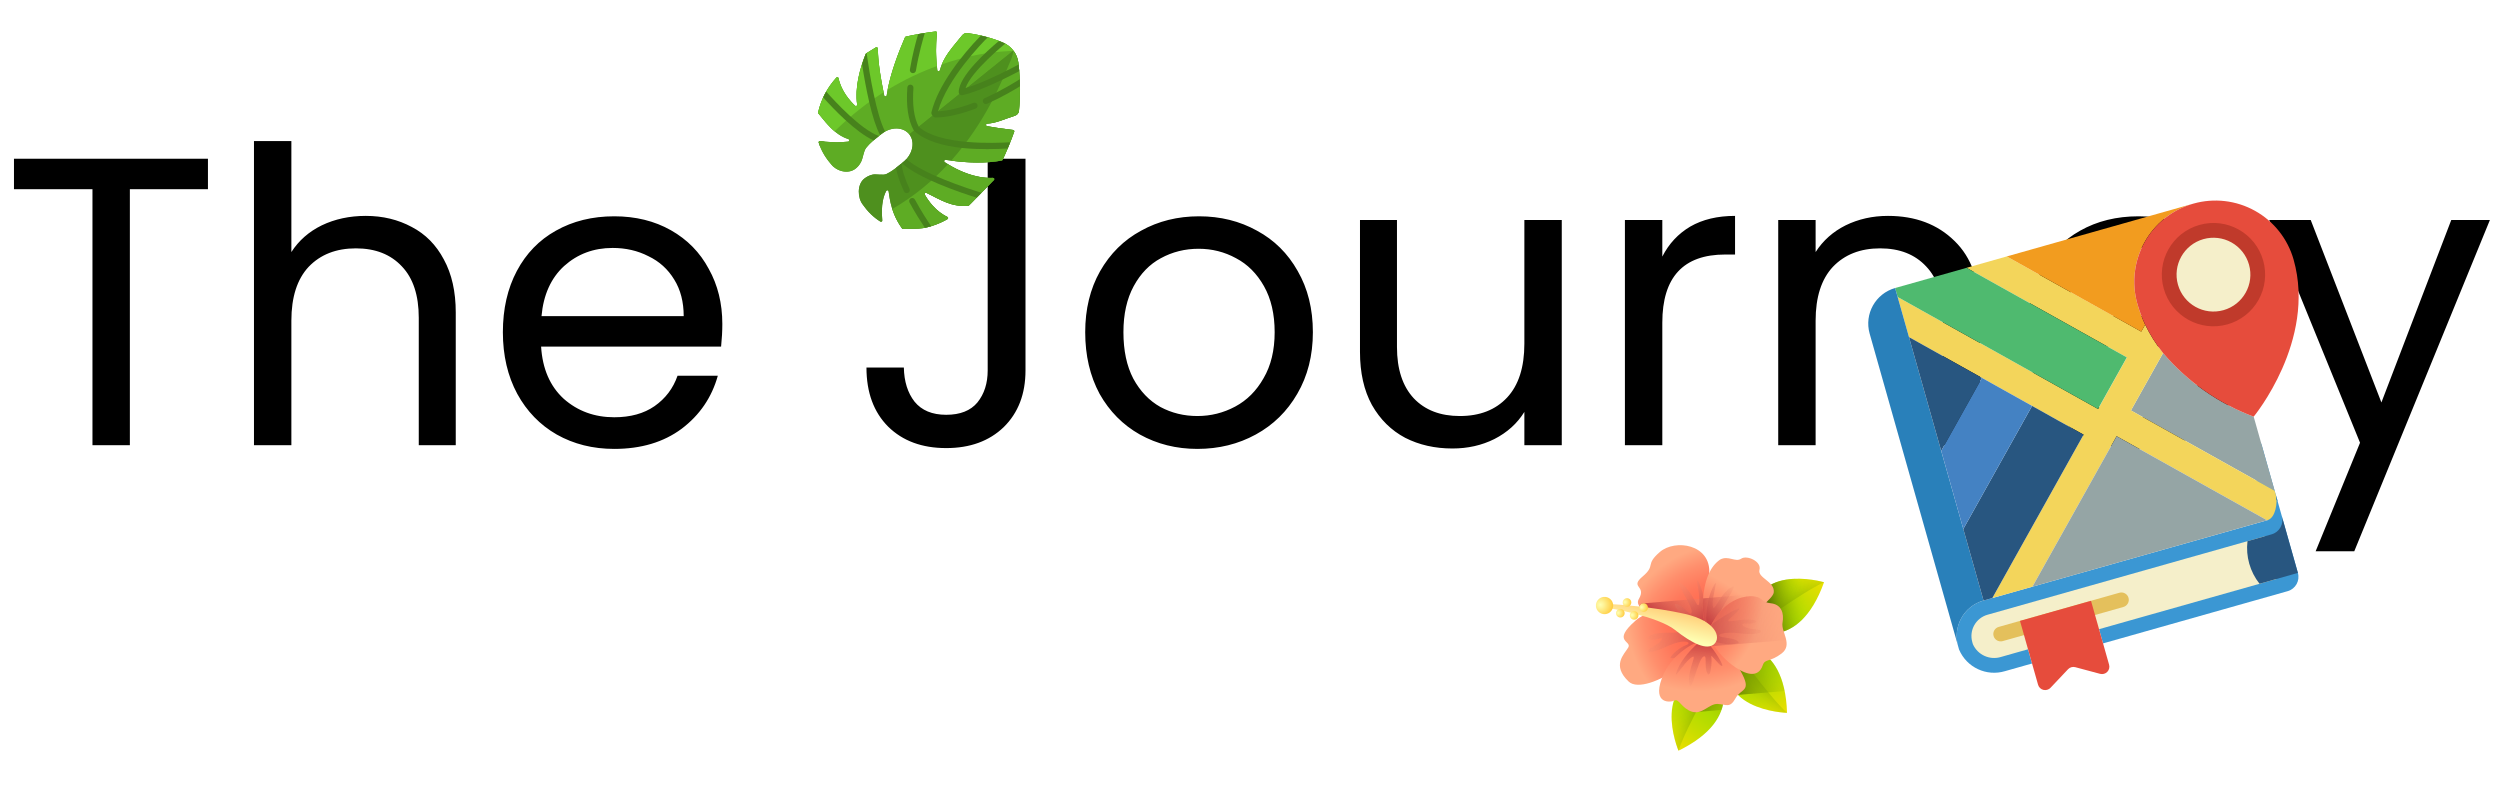 <svg width="146" height="47" viewBox="0 0 146 47" fill="none" xmlns="http://www.w3.org/2000/svg">
<path d="M12.144 9.272V11.048H7.584V26H5.4V11.048H0.816V9.272H12.144ZM21.36 12.608C22.352 12.608 23.248 12.824 24.048 13.256C24.848 13.672 25.472 14.304 25.92 15.152C26.384 16 26.616 17.032 26.616 18.248V26H24.456V18.56C24.456 17.248 24.128 16.248 23.472 15.56C22.816 14.856 21.92 14.504 20.784 14.504C19.632 14.504 18.712 14.864 18.024 15.584C17.352 16.304 17.016 17.352 17.016 18.728V26H14.832V8.24H17.016V14.72C17.448 14.048 18.04 13.528 18.792 13.16C19.56 12.792 20.416 12.608 21.36 12.608ZM42.184 18.92C42.184 19.336 42.16 19.776 42.112 20.24H31.6C31.68 21.536 32.12 22.552 32.92 23.288C33.736 24.008 34.72 24.368 35.872 24.368C36.816 24.368 37.6 24.152 38.224 23.72C38.864 23.272 39.312 22.68 39.568 21.944H41.92C41.568 23.208 40.864 24.24 39.808 25.04C38.752 25.824 37.44 26.216 35.872 26.216C34.624 26.216 33.504 25.936 32.512 25.376C31.536 24.816 30.768 24.024 30.208 23C29.648 21.96 29.368 20.76 29.368 19.4C29.368 18.04 29.64 16.848 30.184 15.824C30.728 14.8 31.488 14.016 32.464 13.472C33.456 12.912 34.592 12.632 35.872 12.632C37.12 12.632 38.224 12.904 39.184 13.448C40.144 13.992 40.88 14.744 41.392 15.704C41.92 16.648 42.184 17.72 42.184 18.92ZM39.928 18.464C39.928 17.632 39.744 16.92 39.376 16.328C39.008 15.72 38.504 15.264 37.864 14.96C37.24 14.64 36.544 14.48 35.776 14.48C34.672 14.48 33.728 14.832 32.944 15.536C32.176 16.24 31.736 17.216 31.624 18.464H39.928ZM59.889 9.272V21.632C59.889 23.008 59.465 24.112 58.617 24.944C57.769 25.76 56.649 26.168 55.257 26.168C53.849 26.168 52.721 25.752 51.873 24.92C51.025 24.072 50.601 22.92 50.601 21.464H52.785C52.801 22.28 53.009 22.944 53.409 23.456C53.825 23.968 54.441 24.224 55.257 24.224C56.073 24.224 56.681 23.984 57.081 23.504C57.481 23.008 57.681 22.384 57.681 21.632V9.272H59.889ZM69.928 26.216C68.696 26.216 67.576 25.936 66.568 25.376C65.576 24.816 64.792 24.024 64.216 23C63.656 21.96 63.376 20.76 63.376 19.4C63.376 18.056 63.664 16.872 64.24 15.848C64.832 14.808 65.632 14.016 66.64 13.472C67.648 12.912 68.776 12.632 70.024 12.632C71.272 12.632 72.4 12.912 73.408 13.472C74.416 14.016 75.208 14.8 75.784 15.824C76.376 16.848 76.672 18.04 76.672 19.4C76.672 20.76 76.368 21.96 75.76 23C75.168 24.024 74.36 24.816 73.336 25.376C72.312 25.936 71.176 26.216 69.928 26.216ZM69.928 24.296C70.712 24.296 71.448 24.112 72.136 23.744C72.824 23.376 73.376 22.824 73.792 22.088C74.224 21.352 74.44 20.456 74.44 19.4C74.44 18.344 74.232 17.448 73.816 16.712C73.4 15.976 72.856 15.432 72.184 15.08C71.512 14.712 70.784 14.528 70 14.528C69.2 14.528 68.464 14.712 67.792 15.08C67.136 15.432 66.608 15.976 66.208 16.712C65.808 17.448 65.608 18.344 65.608 19.4C65.608 20.472 65.8 21.376 66.184 22.112C66.584 22.848 67.112 23.4 67.768 23.768C68.424 24.12 69.144 24.296 69.928 24.296ZM91.207 12.848V26H89.023V24.056C88.607 24.728 88.023 25.256 87.271 25.64C86.535 26.008 85.719 26.192 84.823 26.192C83.799 26.192 82.879 25.984 82.063 25.568C81.247 25.136 80.599 24.496 80.119 23.648C79.655 22.8 79.423 21.768 79.423 20.552V12.848H81.583V20.264C81.583 21.56 81.911 22.56 82.567 23.264C83.223 23.952 84.119 24.296 85.255 24.296C86.423 24.296 87.343 23.936 88.015 23.216C88.687 22.496 89.023 21.448 89.023 20.072V12.848H91.207ZM97.079 14.984C97.463 14.232 98.007 13.648 98.711 13.232C99.431 12.816 100.303 12.608 101.327 12.608V14.864H100.751C98.303 14.864 97.079 16.192 97.079 18.848V26H94.895V12.848H97.079V14.984ZM110.256 12.608C111.856 12.608 113.152 13.096 114.144 14.072C115.136 15.032 115.632 16.424 115.632 18.248V26H113.472V18.56C113.472 17.248 113.144 16.248 112.488 15.56C111.832 14.856 110.936 14.504 109.8 14.504C108.648 14.504 107.728 14.864 107.04 15.584C106.368 16.304 106.032 17.352 106.032 18.728V26H103.848V12.848H106.032V14.72C106.464 14.048 107.048 13.528 107.784 13.16C108.536 12.792 109.36 12.608 110.256 12.608ZM131.2 18.92C131.2 19.336 131.176 19.776 131.128 20.24H120.616C120.696 21.536 121.136 22.552 121.936 23.288C122.752 24.008 123.736 24.368 124.888 24.368C125.832 24.368 126.616 24.152 127.24 23.72C127.88 23.272 128.328 22.68 128.584 21.944H130.936C130.584 23.208 129.88 24.24 128.824 25.04C127.768 25.824 126.456 26.216 124.888 26.216C123.64 26.216 122.52 25.936 121.528 25.376C120.552 24.816 119.784 24.024 119.224 23C118.664 21.96 118.384 20.76 118.384 19.4C118.384 18.04 118.656 16.848 119.2 15.824C119.744 14.8 120.504 14.016 121.48 13.472C122.472 12.912 123.608 12.632 124.888 12.632C126.136 12.632 127.24 12.904 128.2 13.448C129.16 13.992 129.896 14.744 130.408 15.704C130.936 16.648 131.2 17.72 131.2 18.92ZM128.944 18.464C128.944 17.632 128.76 16.92 128.392 16.328C128.024 15.72 127.52 15.264 126.88 14.96C126.256 14.64 125.56 14.48 124.792 14.48C123.688 14.48 122.744 14.832 121.96 15.536C121.192 16.24 120.752 17.216 120.64 18.464H128.944ZM145.41 12.848L137.49 32.192H135.234L137.826 25.856L132.522 12.848H134.946L139.074 23.504L143.154 12.848H145.41Z" fill="black"/>
<g clip-path="url(#clip0_1_210)" filter="url(#filter0_d_1_210)">
<path d="M132.084 21.993C132.019 21.764 131.781 21.631 131.552 21.695C131.323 21.76 131.19 21.999 131.255 22.228L132.429 26.375L115.839 31.07C114.693 31.394 114.028 32.586 114.352 33.731C114.367 33.8 114.386 33.867 114.409 33.934C114.852 34.98 116.013 35.523 117.1 35.193L118.671 34.748L118.085 32.674L122.232 31.501L122.819 33.574L133.602 30.523C134.06 30.393 134.327 29.916 134.197 29.458L133.023 25.311" fill="#3B97D3"/>
<path d="M131.615 20.334L132.839 24.66L124.447 19.97L126.325 16.617C127.743 18.285 129.564 19.565 131.615 20.334Z" fill="#95A5A5"/>
<path d="M117.607 34.153L116.865 34.364C116.206 34.571 115.497 34.251 115.217 33.62C115.201 33.567 115.191 33.529 115.181 33.496C114.987 32.809 115.386 32.094 116.073 31.9L132.249 27.322C132.229 28.203 132.475 29.07 132.953 29.811L117.607 34.153Z" fill="#F5EFCA"/>
<path d="M132.839 24.66L132.906 24.896C133.035 25.352 132.885 26.246 132.429 26.375L132.395 26.384L123.61 21.475L118.692 30.263L116.353 30.925L121.681 21.385L120.176 20.547L118.674 19.705L111.485 15.687L110.822 13.344L122.529 19.886L124.212 16.874L114.846 11.641L117.194 10.976L125.048 15.365L125.277 14.956C125.561 15.548 125.913 16.105 126.325 16.617L124.447 19.97L132.839 24.66Z" fill="#F3D55B"/>
<path d="M124.822 13.745C124.94 14.162 125.093 14.568 125.278 14.96L125.049 15.37L117.194 10.976L128.093 7.892C125.574 8.605 124.109 11.225 124.822 13.745Z" fill="#F29C1F"/>
<path d="M124.206 16.871L122.523 19.883L110.822 13.344L110.674 12.821L114.846 11.641L124.206 16.871Z" fill="#4FBA6F"/>
<path d="M110.674 12.821L115.839 31.07C114.693 31.394 114.028 32.586 114.352 33.731L109.187 15.482C108.863 14.337 109.529 13.146 110.674 12.821Z" fill="#2980BA"/>
<path d="M132.906 24.896L134.197 29.458L131.957 30.092C131.4 29.39 131.147 28.494 131.253 27.604L132.663 27.205C133.121 27.075 133.388 26.598 133.258 26.14L132.906 24.896Z" fill="#285680"/>
<path d="M132.906 24.896L133.023 25.311C133.007 25.257 132.981 25.206 132.945 25.163C132.942 25.073 132.929 24.983 132.906 24.896Z" fill="#285680"/>
<path d="M132.395 26.384L118.692 30.263L123.61 21.475L132.395 26.384Z" fill="#95A5A5"/>
<path d="M121.681 21.385L116.353 30.925L115.839 31.07L114.657 26.894L118.674 19.705L120.176 20.547L121.681 21.385Z" fill="#285680"/>
<path d="M115.747 18.069L113.366 22.332L111.485 15.687L115.747 18.069Z" fill="#285680"/>
<path d="M118.674 19.705L114.657 26.894L113.366 22.331L115.747 18.069L118.674 19.705Z" fill="#4482C3"/>
<path d="M128.093 7.892C125.574 8.605 124.109 11.225 124.822 13.745C124.94 14.162 125.093 14.568 125.278 14.96C125.562 15.552 125.914 16.109 126.326 16.621C127.745 18.288 129.565 19.566 131.615 20.334C131.615 20.334 135.286 15.895 133.947 11.163C133.604 9.953 132.795 8.928 131.698 8.315C130.6 7.701 129.303 7.549 128.093 7.892ZM129.971 14.527C128.597 14.916 127.168 14.118 126.779 12.743C126.39 11.369 127.189 9.94 128.563 9.551C129.937 9.162 131.367 9.96 131.756 11.335C131.942 11.995 131.859 12.702 131.525 13.301C131.19 13.899 130.631 14.341 129.971 14.527Z" fill="#E64C3C"/>
<path d="M129.971 14.528C131.346 14.139 132.145 12.709 131.756 11.335C131.367 9.96 129.937 9.162 128.563 9.551C127.189 9.94 126.39 11.369 126.779 12.743C127.168 14.118 128.597 14.916 129.971 14.528Z" fill="#F5EFCA"/>
<path d="M130.089 14.942C128.485 15.396 126.818 14.464 126.364 12.861C125.91 11.257 126.842 9.59 128.446 9.136C130.049 8.682 131.717 9.614 132.17 11.217C132.388 11.987 132.291 12.812 131.901 13.511C131.511 14.21 130.859 14.724 130.089 14.942ZM128.68 9.965C127.535 10.29 126.869 11.481 127.193 12.626C127.518 13.771 128.709 14.437 129.854 14.113C130.999 13.789 131.665 12.598 131.341 11.452C131.185 10.902 130.817 10.437 130.319 10.158C129.82 9.879 129.23 9.81 128.68 9.965Z" fill="#C03A2B"/>
<path d="M124.008 31.446L116.958 33.441C116.729 33.506 116.49 33.373 116.426 33.144C116.361 32.915 116.494 32.677 116.723 32.612L123.774 30.616C124.003 30.552 124.241 30.685 124.306 30.914C124.371 31.143 124.237 31.381 124.008 31.446Z" fill="#E4C05C"/>
<path d="M122.115 31.086L123.171 34.819C123.213 34.968 123.172 35.128 123.064 35.238C122.955 35.349 122.795 35.392 122.646 35.352L121.191 34.962C121.042 34.925 120.884 34.969 120.777 35.08L119.743 36.174C119.635 36.282 119.479 36.325 119.331 36.288C119.184 36.251 119.067 36.138 119.024 35.992L117.967 32.26L122.115 31.086Z" fill="#E64C3C"/>
<path d="M132.906 24.896L133.023 25.311C133.007 25.257 132.981 25.206 132.945 25.163C132.942 25.073 132.929 24.983 132.906 24.896Z" fill="#3B97D3"/>
</g>
<g clip-path="url(#clip1_1_210)">
<path d="M100.3 39.31C100.3 39.31 102.035 41.874 98.024 43.841C98.024 43.841 96.202 39.536 100.3 39.31Z" fill="url(#paint0_linear_1_210)"/>
<path d="M98.024 43.841C98.467 42.454 100.3 39.31 100.3 39.31C96.202 39.536 98.024 43.841 98.024 43.841Z" fill="url(#paint1_linear_1_210)"/>
<path d="M101.172 37.69C101.172 37.69 104.222 37.165 104.363 41.629C104.363 41.629 99.691 41.518 101.172 37.69Z" fill="url(#paint2_linear_1_210)"/>
<path d="M104.363 41.63C103.282 40.655 101.172 37.69 101.172 37.69C99.69 41.518 104.363 41.63 104.363 41.63Z" fill="url(#paint3_linear_1_210)"/>
<path d="M102.276 36.771C102.276 36.771 105.017 38.208 106.524 34.004C106.524 34.003 102.043 32.673 102.276 36.771Z" fill="url(#paint4_linear_1_210)"/>
<path d="M106.524 34.004C105.195 34.598 102.276 36.771 102.276 36.771C102.043 32.673 106.524 34.004 106.524 34.004Z" fill="url(#paint5_linear_1_210)"/>
<path d="M100.3 39.31C99.249 39.368 98.588 39.695 98.185 40.148L98.912 41.594L100.537 41.459C100.573 41.354 100.601 41.251 100.622 41.151C100.838 40.106 100.3 39.31 100.3 39.31Z" fill="url(#paint6_linear_1_210)"/>
<path d="M101.172 37.69C100.628 39.096 100.914 40.001 101.494 40.583L104.224 40.356C103.601 37.272 101.172 37.69 101.172 37.69Z" fill="url(#paint7_linear_1_210)"/>
<path d="M102.276 36.771C102.276 36.771 105.017 38.208 106.524 34.004C106.524 34.003 102.043 32.673 102.276 36.771Z" fill="url(#paint8_linear_1_210)"/>
<path d="M98.282 36.46C98.282 36.46 95.222 35.798 95.704 34.989C96.185 34.18 95.142 34.331 95.933 33.663C96.723 32.995 96.047 33 96.939 32.233C97.83 31.466 99.923 31.778 99.822 33.495C99.752 34.678 100.338 37.11 98.282 36.46Z" fill="url(#paint9_radial_1_210)"/>
<path d="M96.014 35.231C95.982 35.228 95.951 35.23 95.92 35.239L95.91 35.24L95.912 35.241C95.869 35.255 95.828 35.281 95.796 35.318C95.773 35.345 95.758 35.375 95.748 35.407C95.749 35.408 95.75 35.409 95.751 35.41C95.779 35.446 95.812 35.48 95.85 35.514C95.852 35.516 95.853 35.517 95.854 35.518C95.874 35.535 95.894 35.552 95.915 35.569C95.917 35.57 95.918 35.571 95.919 35.572C95.963 35.606 96.011 35.64 96.063 35.673C96.065 35.674 96.066 35.675 96.068 35.676C96.148 35.726 96.236 35.775 96.331 35.821C97.11 36.206 98.282 36.46 98.282 36.46C99.663 36.897 99.852 35.944 99.848 34.912L96.014 35.231ZM96.238 35.482C96.238 35.474 96.238 35.465 96.237 35.457L96.285 35.489C96.269 35.486 96.254 35.484 96.238 35.482Z" fill="url(#paint10_linear_1_210)"/>
<path d="M99.46 36.305C99.541 36.204 99.583 36.077 99.584 35.947C99.587 35.644 99.565 34.79 99.266 34.137C98.897 33.328 99.311 34.667 99.234 35.203C99.158 35.738 98.922 34.634 98.249 34.127C97.577 33.62 98.828 35.339 98.794 35.728C98.76 36.116 98.345 35.382 97.93 35.276C97.514 35.171 98.272 35.989 98.469 36.103C98.667 36.217 97.791 36.08 97.65 36.182C97.508 36.285 98.728 36.529 99.113 36.49C99.279 36.473 99.388 36.392 99.46 36.305Z" fill="url(#paint11_linear_1_210)"/>
<path d="M98.888 36.544C98.888 36.544 96.904 35.016 95.505 36.252C94.106 37.488 95.328 37.413 95.089 37.816C94.849 38.218 94.11 38.853 95.118 39.806C96.125 40.76 100.573 37.769 98.888 36.544Z" fill="url(#paint12_radial_1_210)"/>
<path d="M99.168 37.666C99.306 37.335 99.135 36.955 98.799 36.827C98.368 36.662 97.721 36.431 97.365 36.378C96.802 36.295 97.669 36.687 97.916 36.861C98.162 37.036 97.099 36.855 96.521 37.052C95.944 37.248 96.397 37.461 96.831 37.313C97.264 37.166 97.04 37.491 96.499 37.786C95.957 38.082 96.296 38.249 97.35 37.753C98.403 37.257 98.853 37.535 98.484 37.668C98.114 37.801 97.671 38.162 97.552 38.404C97.486 38.538 98.319 38.327 98.9 37.978C99.016 37.909 99.108 37.806 99.161 37.682C99.164 37.677 99.166 37.672 99.168 37.666Z" fill="url(#paint13_linear_1_210)"/>
<path d="M99.484 37.504C99.247 37.484 99.012 37.539 98.806 37.651C98.372 37.889 97.447 38.507 97.042 39.639C96.503 41.143 97.564 41.027 97.804 40.908C98.045 40.788 98.206 41.368 98.807 41.563C99.408 41.759 99.814 41.089 100.306 41.11C100.798 41.131 101.021 41.386 101.354 40.781C101.687 40.175 102.333 40.422 101.662 39.208C101.102 38.196 100.248 37.567 99.484 37.504Z" fill="url(#paint14_radial_1_210)"/>
<path d="M99.463 35.826C99.463 35.826 99.237 33.515 100.455 32.679C100.938 32.416 101.346 32.857 101.683 32.628C102.019 32.399 102.885 32.786 102.754 33.274C102.623 33.761 103.678 33.952 103.586 34.609C103.493 35.265 99.472 38.059 99.463 35.826Z" fill="url(#paint15_radial_1_210)"/>
<path d="M103.586 34.601L99.462 34.944C99.426 35.449 99.463 35.826 99.463 35.826C99.47 37.63 102.094 36.154 103.152 35.174C103.184 35.145 103.213 35.117 103.242 35.089C103.242 35.088 103.243 35.088 103.243 35.087C103.271 35.06 103.298 35.033 103.323 35.006C103.323 35.005 103.324 35.005 103.325 35.004C103.349 34.978 103.372 34.952 103.394 34.928C103.395 34.927 103.396 34.925 103.397 34.925C103.418 34.9 103.437 34.876 103.455 34.853C103.456 34.852 103.457 34.851 103.458 34.85C103.467 34.839 103.475 34.828 103.483 34.817C103.483 34.816 103.484 34.815 103.485 34.813C103.492 34.803 103.499 34.794 103.505 34.784C103.506 34.783 103.507 34.782 103.508 34.78C103.515 34.77 103.521 34.76 103.527 34.751C103.528 34.749 103.529 34.747 103.53 34.746C103.535 34.737 103.54 34.728 103.545 34.72C103.545 34.719 103.546 34.718 103.546 34.717C103.551 34.708 103.556 34.699 103.56 34.69C103.56 34.688 103.561 34.687 103.562 34.685C103.566 34.677 103.569 34.669 103.572 34.661C103.572 34.661 103.572 34.66 103.572 34.659C103.575 34.651 103.578 34.644 103.58 34.636C103.58 34.634 103.581 34.632 103.581 34.631C103.583 34.623 103.585 34.616 103.586 34.609C103.586 34.609 103.586 34.609 103.586 34.609C103.586 34.606 103.586 34.604 103.586 34.601Z" fill="url(#paint16_linear_1_210)"/>
<path d="M99.748 36.449C99.671 36.345 99.635 36.215 99.64 36.086C99.651 35.782 99.711 34.931 100.038 34.291C100.444 33.5 99.97 34.819 100.023 35.358C100.075 35.896 100.36 34.803 101.055 34.327C101.749 33.85 100.423 35.512 100.439 35.902C100.455 36.291 100.903 35.576 101.322 35.489C101.742 35.403 100.949 36.187 100.746 36.291C100.544 36.396 101.425 36.299 101.562 36.407C101.699 36.516 100.47 36.705 100.086 36.649C99.921 36.625 99.816 36.539 99.748 36.449Z" fill="url(#paint17_linear_1_210)"/>
<path d="M99.87 36.634C99.87 36.634 100.619 34.812 102.334 34.819C102.993 34.877 102.813 35.164 103.43 35.236C104.047 35.307 104.196 35.829 104.098 36.364C103.999 36.898 104.723 37.643 104.049 38.161C103.374 38.68 103.073 38.459 102.948 38.843C102.823 39.226 102.478 39.636 101.547 39.097C100.616 38.558 99.565 37.305 99.87 36.634Z" fill="url(#paint18_radial_1_210)"/>
<path d="M99.409 37.492C99.279 37.501 99.158 37.558 99.063 37.646C98.839 37.852 98.231 38.451 97.959 39.116C97.621 39.939 98.316 38.721 98.759 38.41C99.202 38.1 98.557 39.027 98.647 39.865C98.737 40.702 99.136 38.613 99.443 38.372C99.749 38.131 99.497 38.936 99.704 39.311C99.912 39.686 99.991 38.574 99.939 38.352C99.886 38.13 100.386 38.863 100.557 38.896C100.728 38.929 100.073 37.873 99.78 37.618C99.655 37.509 99.521 37.484 99.409 37.492Z" fill="url(#paint19_linear_1_210)"/>
<path d="M99.937 37.269C99.725 36.979 99.802 36.569 100.098 36.366C100.478 36.104 101.053 35.727 101.386 35.592C101.914 35.379 101.163 35.964 100.965 36.191C100.766 36.419 101.647 36.131 102.254 36.186C102.862 36.241 102.469 36.454 102.013 36.413C101.558 36.372 101.69 36.693 102.56 36.757C103.175 36.802 102.8 37.14 101.682 36.993C100.527 36.842 100.161 37.126 100.547 37.201C100.98 37.285 101.357 37.285 101.53 37.492C101.626 37.607 100.918 37.71 100.271 37.509C100.143 37.469 100.028 37.39 99.947 37.282C99.944 37.278 99.941 37.273 99.937 37.269Z" fill="url(#paint20_linear_1_210)"/>
<path d="M103.38 35.229C103.375 35.228 103.37 35.227 103.365 35.227C103.354 35.225 103.343 35.223 103.333 35.221C103.327 35.221 103.322 35.219 103.317 35.218C103.306 35.217 103.296 35.215 103.286 35.212C103.282 35.211 103.278 35.211 103.274 35.21C103.262 35.207 103.249 35.204 103.238 35.201C103.232 35.199 103.226 35.198 103.221 35.196C103.215 35.194 103.208 35.193 103.202 35.191C103.196 35.189 103.19 35.187 103.185 35.185C103.179 35.184 103.174 35.182 103.169 35.18C103.164 35.178 103.158 35.176 103.152 35.174L103.152 35.174C102.851 35.063 102.867 34.866 102.334 34.819C100.619 34.812 99.87 36.634 99.87 36.634C99.738 36.923 99.596 37.344 99.851 37.746L104.316 37.381C104.311 37.359 104.306 37.337 104.301 37.315C104.301 37.315 104.301 37.314 104.301 37.314C104.273 37.197 104.233 37.08 104.195 36.965C104.192 36.954 104.188 36.943 104.185 36.932C104.182 36.925 104.18 36.918 104.178 36.911C104.172 36.893 104.166 36.874 104.161 36.855C104.16 36.852 104.159 36.849 104.158 36.847C104.152 36.828 104.147 36.81 104.142 36.792C104.141 36.789 104.14 36.786 104.139 36.783C104.134 36.764 104.129 36.746 104.125 36.728C104.124 36.726 104.124 36.723 104.123 36.72C104.118 36.702 104.114 36.683 104.11 36.665C104.11 36.663 104.11 36.661 104.109 36.659C104.105 36.639 104.102 36.62 104.099 36.6C104.099 36.599 104.099 36.598 104.098 36.598C104.096 36.578 104.093 36.559 104.092 36.541C104.091 36.539 104.091 36.537 104.091 36.535C104.09 36.517 104.089 36.5 104.089 36.482C104.089 36.48 104.088 36.478 104.088 36.476C104.088 36.458 104.089 36.441 104.09 36.423C104.09 36.422 104.09 36.42 104.091 36.419C104.092 36.4 104.094 36.382 104.098 36.364C104.147 36.096 104.134 35.832 104.032 35.626C104.013 35.587 103.991 35.551 103.965 35.516C103.957 35.505 103.948 35.494 103.939 35.483C103.92 35.461 103.9 35.441 103.878 35.421C103.77 35.324 103.623 35.258 103.43 35.236C103.413 35.234 103.396 35.231 103.38 35.229Z" fill="url(#paint21_linear_1_210)"/>
<path d="M93.947 35.511C93.947 35.511 96.796 35.982 97.818 36.788C98.84 37.595 99.691 37.995 100.109 37.612C100.527 37.229 100.215 36.261 98.394 35.851C96.573 35.441 94.534 35.302 93.949 35.272C93.364 35.242 93.541 35.519 93.947 35.511Z" fill="url(#paint22_linear_1_210)"/>
<path d="M94.09 35.689C94.27 35.476 94.244 35.157 94.031 34.977C93.818 34.797 93.499 34.823 93.319 35.036C93.139 35.249 93.166 35.568 93.379 35.748C93.591 35.928 93.91 35.902 94.09 35.689Z" fill="url(#paint23_radial_1_210)"/>
<path d="M94.818 35.973C94.908 35.867 94.895 35.709 94.789 35.62C94.683 35.53 94.525 35.543 94.435 35.649C94.346 35.755 94.359 35.913 94.465 36.002C94.57 36.092 94.729 36.079 94.818 35.973Z" fill="url(#paint24_radial_1_210)"/>
<path d="M95.209 35.348C95.298 35.242 95.285 35.084 95.18 34.994C95.074 34.905 94.915 34.918 94.826 35.024C94.737 35.13 94.75 35.288 94.856 35.377C94.961 35.467 95.119 35.453 95.209 35.348Z" fill="url(#paint25_radial_1_210)"/>
<path d="M95.624 36.101C95.714 35.995 95.701 35.837 95.595 35.748C95.489 35.658 95.331 35.671 95.242 35.777C95.152 35.883 95.165 36.041 95.271 36.13C95.377 36.22 95.535 36.207 95.624 36.101Z" fill="url(#paint26_radial_1_210)"/>
<path d="M96.179 35.642C96.268 35.537 96.255 35.378 96.15 35.289C96.044 35.199 95.886 35.212 95.796 35.318C95.707 35.424 95.72 35.582 95.826 35.672C95.931 35.761 96.09 35.748 96.179 35.642Z" fill="url(#paint27_radial_1_210)"/>
</g>
<g clip-path="url(#clip2_1_210)">
<path d="M48.16 8.27C48.072 8.365 47.983 8.462 47.895 8.561C47.864 8.485 47.837 8.408 47.813 8.331C47.797 8.28 47.841 8.23 47.895 8.237C47.985 8.25 48.074 8.261 48.16 8.27Z" fill="#47821C"/>
<path d="M57.65 7.221C58.216 7.178 58.52 7.002 59.28 6.754C59.407 6.713 59.498 6.601 59.51 6.468C59.622 5.282 59.556 4.293 59.472 3.65C59.404 3.133 59.063 2.693 58.582 2.491C57.879 2.195 57.173 2.022 56.499 1.933C56.382 1.918 56.266 1.967 56.193 2.06C55.668 2.724 55.126 3.247 54.883 4.106C54.861 4.183 54.75 4.176 54.739 4.096C54.681 3.661 54.618 2.879 54.72 1.921C54.725 1.874 54.685 1.834 54.639 1.839C54.085 1.9 53.287 2.048 52.902 2.138C52.88 2.143 52.861 2.159 52.852 2.18C52.451 3.105 51.944 4.434 51.783 5.565C51.771 5.647 51.655 5.651 51.638 5.57C51.503 4.934 51.276 3.742 51.262 2.831C51.261 2.774 51.199 2.739 51.15 2.769C50.981 2.872 50.692 3.052 50.588 3.116C50.575 3.124 50.565 3.136 50.559 3.151C50.24 3.942 49.908 5.073 50.058 6.11C50.068 6.18 49.986 6.224 49.934 6.175C49.662 5.918 49.123 5.327 48.971 4.568C48.959 4.508 48.884 4.488 48.844 4.533C48.323 5.116 47.969 5.749 47.777 6.559C47.772 6.582 47.778 6.605 47.792 6.623C48.222 7.142 48.728 7.862 49.545 8.125C49.621 8.15 49.611 8.26 49.532 8.269C49.18 8.309 48.604 8.338 47.893 8.237C47.84 8.229 47.796 8.28 47.812 8.331C47.946 8.762 48.184 9.188 48.548 9.604C48.926 10.086 49.878 10.304 50.3 9.427C50.394 9.231 50.441 8.812 50.58 8.639C50.887 8.256 51.162 8.09 51.472 7.828C52.019 7.387 52.749 7.395 53.104 7.845C53.456 8.296 53.302 9.021 52.754 9.462C52.43 9.71 52.211 9.942 51.773 10.159C51.574 10.257 51.165 10.149 50.955 10.198C50.772 10.24 50.608 10.324 50.471 10.435C50.046 10.777 50.078 11.554 50.385 11.945C50.695 12.387 51.041 12.712 51.415 12.941C51.467 12.973 51.533 12.931 51.527 12.871C51.433 11.924 51.623 11.397 51.758 11.15C51.792 11.087 51.887 11.106 51.895 11.177C52.005 12.097 52.264 12.767 52.681 13.341C52.694 13.36 52.716 13.371 52.74 13.371C53.026 13.371 53.651 13.366 53.913 13.321C54.416 13.236 54.893 13.045 55.333 12.797C55.386 12.767 55.382 12.691 55.327 12.666C54.638 12.349 54.194 11.694 54.003 11.363C53.967 11.3 54.035 11.228 54.1 11.261C54.981 11.698 55.572 12.096 56.547 12.018C56.565 12.017 56.582 12.009 56.594 11.996C56.752 11.835 57.692 10.877 58.046 10.513C58.092 10.466 58.056 10.386 57.99 10.389C56.761 10.434 55.655 9.794 55.174 9.469C55.109 9.425 55.149 9.323 55.227 9.335C56.321 9.505 57.487 9.564 58.498 9.376C58.521 9.372 58.541 9.357 58.551 9.336C58.725 8.976 59.048 8.222 59.231 7.69C59.246 7.645 59.217 7.598 59.17 7.592C58.512 7.516 58.003 7.435 57.642 7.367C57.557 7.351 57.564 7.228 57.65 7.221Z" fill="#4E901E"/>
<path d="M59.184 2.955C58.497 3.507 53.806 7.282 53.105 7.846C53.087 7.829 52.972 7.662 52.724 7.569C52.724 7.569 52.723 7.569 52.723 7.569C52.319 7.412 51.825 7.543 51.472 7.828C51.076 8.15 50.851 8.301 50.58 8.639C50.499 8.738 50.441 8.956 50.441 8.961C50.363 9.23 50.33 9.559 49.962 9.851C49.537 10.193 48.855 9.995 48.548 9.604C48.248 9.262 48.035 8.914 47.894 8.561C47.863 8.485 47.836 8.408 47.812 8.331C47.796 8.28 47.84 8.229 47.893 8.237C47.984 8.25 48.073 8.261 48.159 8.269C48.748 8.331 49.225 8.304 49.532 8.269C49.611 8.259 49.621 8.15 49.545 8.125C49.237 8.026 48.975 7.863 48.742 7.668C48.372 7.359 48.078 6.969 47.792 6.623L47.792 6.623C47.778 6.605 47.772 6.582 47.777 6.559C47.967 5.756 48.323 5.115 48.844 4.533C48.884 4.487 48.959 4.508 48.971 4.568C49.123 5.327 49.662 5.917 49.934 6.175C49.986 6.223 50.068 6.18 50.058 6.11C49.918 5.144 50.194 4.053 50.559 3.151L50.559 3.151C50.569 3.125 50.537 3.143 51.15 2.769C51.186 2.747 51.231 2.759 51.253 2.797C51.294 2.873 51.208 3.482 51.6 5.391C51.612 5.449 51.625 5.509 51.638 5.57C51.655 5.651 51.771 5.647 51.783 5.565C51.798 5.46 51.816 5.352 51.837 5.244C52.038 4.19 52.488 3.019 52.852 2.18C52.861 2.159 52.879 2.143 52.902 2.138C53.378 2.026 54.175 1.89 54.639 1.839C54.685 1.834 54.724 1.874 54.72 1.921C54.639 2.671 54.651 3.42 54.739 4.096C54.75 4.163 54.822 4.176 54.862 4.142L54.862 4.142C54.908 4.105 54.909 3.894 55.152 3.451C55.152 3.45 55.152 3.45 55.152 3.45C55.444 2.922 55.806 2.55 56.193 2.06C56.266 1.967 56.382 1.918 56.499 1.933C57.294 2.036 58.149 2.289 58.586 2.493C58.826 2.594 59.031 2.755 59.184 2.955Z" fill="#5EAC24"/>
<path d="M59.506 6.497C59.483 6.616 59.398 6.716 59.28 6.755C58.52 7.002 58.216 7.179 57.649 7.221C57.563 7.228 57.559 7.353 57.642 7.367C58.003 7.435 58.512 7.516 59.17 7.593C59.216 7.598 59.246 7.645 59.231 7.69C59.048 8.222 58.725 8.976 58.551 9.336C58.541 9.357 58.521 9.372 58.498 9.376C57.586 9.546 56.548 9.514 55.551 9.382C55.442 9.367 55.334 9.352 55.227 9.335C55.149 9.323 55.109 9.425 55.174 9.469C55.228 9.506 55.291 9.547 55.361 9.591C55.908 9.931 56.901 10.429 57.99 10.389C58.056 10.386 58.092 10.466 58.045 10.514C56.482 12.121 56.58 12.014 56.547 12.018C55.572 12.096 54.98 11.698 54.1 11.261C54.035 11.228 53.967 11.3 54.003 11.363C54.605 12.41 55.32 12.64 55.355 12.689C55.374 12.713 55.375 12.747 55.359 12.773C55.359 12.773 55.358 12.773 55.358 12.773C55.327 12.822 54.633 13.199 53.913 13.322C53.651 13.366 53.025 13.371 52.739 13.371C52.715 13.372 52.693 13.359 52.68 13.341C51.891 12.249 51.956 11.208 51.872 11.132C51.84 11.102 51.782 11.104 51.757 11.15C51.37 11.864 51.545 12.839 51.523 12.902C51.511 12.94 51.462 12.968 51.415 12.941C51.003 12.689 50.665 12.345 50.385 11.945C50.078 11.554 50.046 10.777 50.471 10.435C50.608 10.325 50.772 10.24 50.955 10.198C51.165 10.149 51.575 10.257 51.773 10.159C52.156 9.97 52.391 9.748 52.471 9.69C52.482 9.672 52.811 9.441 52.962 9.26C52.962 9.26 52.962 9.259 52.963 9.259C53.337 8.822 53.409 8.234 53.105 7.846C53.111 7.842 59.113 3.012 59.184 2.955C59.337 3.154 59.438 3.392 59.472 3.65C59.637 4.911 59.536 6.359 59.506 6.497Z" fill="#4E901E"/>
<path d="M51.15 2.769C50.537 3.143 50.569 3.125 50.559 3.151L50.559 3.151C50.194 4.053 49.918 5.144 50.058 6.11C50.068 6.18 49.986 6.223 49.934 6.175C49.662 5.917 49.123 5.327 48.971 4.568C48.959 4.508 48.884 4.487 48.844 4.533C48.323 5.115 47.967 5.756 47.777 6.559C47.772 6.582 47.778 6.605 47.792 6.623L47.792 6.623C48.078 6.969 48.372 7.359 48.742 7.668C49.688 6.738 50.654 5.99 51.6 5.391C51.208 3.482 51.294 2.873 51.253 2.797C51.231 2.759 51.186 2.747 51.15 2.769Z" fill="#6DC82A"/>
<path d="M54.639 1.839C54.175 1.89 53.378 2.026 52.902 2.138C52.879 2.143 52.861 2.159 52.852 2.18C52.488 3.019 52.038 4.19 51.837 5.244C52.837 4.634 53.811 4.187 54.712 3.859C54.649 3.237 54.649 2.579 54.72 1.921C54.724 1.874 54.685 1.834 54.639 1.839Z" fill="#6DC82A"/>
<path d="M58.586 2.493C58.149 2.289 57.294 2.036 56.499 1.934C56.382 1.918 56.266 1.967 56.193 2.06C55.806 2.55 55.444 2.922 55.152 3.45C55.152 3.45 55.152 3.45 55.152 3.451C55.088 3.568 55.04 3.669 55.005 3.756C57.523 2.895 59.099 3.023 59.184 2.955C59.031 2.755 58.826 2.594 58.586 2.493Z" fill="#6DC82A"/>
<path d="M57.99 10.389C56.901 10.429 55.908 9.931 55.361 9.591C54.476 10.551 53.403 11.459 52.108 12.207C52.217 12.548 52.392 12.942 52.68 13.341C52.693 13.359 52.715 13.372 52.739 13.371C53.025 13.371 53.651 13.366 53.913 13.321C54.633 13.199 55.327 12.822 55.358 12.773C55.358 12.773 55.359 12.773 55.359 12.773C55.375 12.747 55.374 12.713 55.355 12.689C55.32 12.64 54.605 12.41 54.003 11.363C53.967 11.3 54.035 11.228 54.1 11.261C54.98 11.698 55.572 12.096 56.547 12.018C56.58 12.014 56.486 12.117 58.045 10.513C58.092 10.466 58.056 10.386 57.99 10.389Z" fill="#5EAC24"/>
<path d="M59.472 3.65C59.438 3.392 59.336 3.154 59.184 2.955C59.174 3.044 59.123 3.29 59.057 3.447C58.511 4.75 57.577 7.1 55.551 9.382C56.548 9.514 57.586 9.546 58.498 9.376C58.521 9.372 58.541 9.357 58.551 9.336C58.725 8.976 59.048 8.222 59.231 7.69C59.246 7.645 59.216 7.598 59.17 7.593C58.512 7.516 58.003 7.435 57.642 7.367C57.559 7.352 57.563 7.227 57.649 7.221C58.216 7.178 58.52 7.002 59.28 6.755C59.398 6.716 59.483 6.616 59.506 6.497C59.536 6.359 59.637 4.911 59.472 3.65Z" fill="#5EAC24"/>
<path d="M54.011 1.926C53.904 2.274 53.653 3.144 53.491 4.123C53.475 4.218 53.388 4.282 53.294 4.272C53.193 4.26 53.121 4.166 53.138 4.065C53.281 3.202 53.492 2.42 53.618 1.993C53.746 1.97 53.879 1.947 54.011 1.926Z" fill="#47821C"/>
<path d="M57.08 6.11C57.115 6.202 57.069 6.306 56.977 6.341C56.092 6.679 55.305 6.854 54.637 6.863C54.514 6.864 54.365 6.678 54.395 6.558C54.774 4.991 56.17 3.22 57.285 2.075C57.418 2.105 57.552 2.139 57.687 2.178C57.372 2.49 55.318 4.583 54.78 6.501C55.374 6.471 56.069 6.305 56.849 6.007C56.942 5.972 57.045 6.018 57.08 6.11Z" fill="#47821C"/>
<path d="M59.525 4.153C58.998 4.433 57.244 5.335 56.209 5.557C56.094 5.582 55.99 5.489 55.99 5.378C55.989 4.457 57.629 2.983 58.336 2.393C58.465 2.442 58.613 2.5 58.705 2.549C58.702 2.552 56.714 4.158 56.39 5.142C57.518 4.818 59.28 3.88 59.486 3.769C59.501 3.887 59.514 4.016 59.525 4.153Z" fill="#47821C"/>
<path d="M48.25 5.347C48.794 5.964 50.283 7.569 51.328 7.943C51.062 8.158 51.056 8.162 51.012 8.199C49.959 7.714 48.659 6.345 48.074 5.689C48.127 5.572 48.186 5.458 48.25 5.347Z" fill="#47821C"/>
<path d="M51.69 7.68C51.537 7.765 51.448 7.849 51.396 7.888C50.92 7.006 50.558 5.123 50.343 3.746C50.411 3.533 50.486 3.333 50.559 3.151C50.57 3.124 50.589 3.116 50.61 3.103C50.8 4.433 51.182 6.704 51.69 7.68Z" fill="#47821C"/>
<path d="M59.568 5.039C59.204 5.265 58.497 5.681 57.647 6.062C57.617 6.076 57.584 6.08 57.554 6.077C57.373 6.056 57.336 5.81 57.501 5.736C58.495 5.29 59.31 4.782 59.556 4.624C59.566 4.849 59.567 5.001 59.568 5.039Z" fill="#47821C"/>
<path d="M53.115 11.026C53.157 11.116 53.118 11.222 53.028 11.264C52.939 11.305 52.833 11.266 52.791 11.176C52.545 10.646 52.39 10.187 52.327 9.805C52.747 9.468 52.636 9.556 52.655 9.541C52.679 9.919 52.834 10.419 53.115 11.026Z" fill="#47821C"/>
<path d="M57.318 11.258C57.22 11.357 57.124 11.455 57.036 11.546C56.01 11.223 53.606 10.401 52.672 9.528C52.725 9.483 52.824 9.415 52.938 9.288C53.881 10.146 56.454 10.991 57.318 11.258Z" fill="#47821C"/>
<path d="M54.381 13.21C54.26 13.247 54.137 13.278 54.012 13.303C53.803 12.99 53.447 12.438 53.117 11.826C53.07 11.739 53.103 11.63 53.19 11.584C53.277 11.537 53.385 11.569 53.432 11.656C53.798 12.336 54.196 12.938 54.381 13.21Z" fill="#47821C"/>
<path d="M58.998 8.307C58.949 8.431 58.897 8.555 58.847 8.674C58.248 8.708 57.137 8.745 56.171 8.64C56.154 8.638 56.138 8.637 56.122 8.635C55.101 8.518 54.038 8.244 53.395 7.649C53.38 7.635 53.366 7.616 53.358 7.602C53.034 7.019 52.909 6.18 52.989 5.107C52.996 5.008 53.082 4.935 53.18 4.942C53.279 4.949 53.352 5.035 53.345 5.133C53.272 6.12 53.377 6.884 53.657 7.404C54.26 7.948 55.37 8.188 56.443 8.285C57.511 8.382 58.542 8.336 58.998 8.307Z" fill="#47821C"/>
</g>
<defs>
<filter id="filter0_d_1_210" x="104.6" y="6.6" width="38.863" height="38.863" filterUnits="userSpaceOnUse" color-interpolation-filters="sRGB">
<feFlood flood-opacity="0" result="BackgroundImageFix"/>
<feColorMatrix in="SourceAlpha" type="matrix" values="0 0 0 0 0 0 0 0 0 0 0 0 0 0 0 0 0 0 127 0" result="hardAlpha"/>
<feOffset dy="4"/>
<feGaussianBlur stdDeviation="2"/>
<feColorMatrix type="matrix" values="0 0 0 0 0 0 0 0 0 0 0 0 0 0 0 0 0 0 0.25 0"/>
<feBlend mode="normal" in2="BackgroundImageFix" result="effect1_dropShadow_1_210"/>
<feBlend mode="normal" in="SourceGraphic" in2="effect1_dropShadow_1_210" result="shape"/>
</filter>
<linearGradient id="paint0_linear_1_210" x1="96.971" y1="44.123" x2="101.594" y2="37.902" gradientUnits="userSpaceOnUse">
<stop offset="0.003" stop-color="#FFE000"/>
<stop offset="0.018" stop-color="#FCE000"/>
<stop offset="0.319" stop-color="#C5DD00"/>
<stop offset="0.464" stop-color="#AFDC00"/>
<stop offset="0.55" stop-color="#A7D200"/>
<stop offset="0.695" stop-color="#93B800"/>
<stop offset="0.879" stop-color="#718E00"/>
<stop offset="1" stop-color="#586E00"/>
</linearGradient>
<linearGradient id="paint1_linear_1_210" x1="97.67" y1="41.234" x2="100.434" y2="41.867" gradientUnits="userSpaceOnUse">
<stop stop-color="#AFDC00" stop-opacity="0"/>
<stop offset="0.472" stop-color="#84A600" stop-opacity="0.472"/>
<stop offset="1" stop-color="#586E00"/>
</linearGradient>
<linearGradient id="paint2_linear_1_210" x1="104.187" y1="42.706" x2="100.421" y2="35.931" gradientUnits="userSpaceOnUse">
<stop offset="0.003" stop-color="#FFE000"/>
<stop offset="0.018" stop-color="#FCE000"/>
<stop offset="0.319" stop-color="#C5DD00"/>
<stop offset="0.464" stop-color="#AFDC00"/>
<stop offset="0.55" stop-color="#A7D200"/>
<stop offset="0.695" stop-color="#93B800"/>
<stop offset="0.879" stop-color="#718E00"/>
<stop offset="1" stop-color="#586E00"/>
</linearGradient>
<linearGradient id="paint3_linear_1_210" x1="101.841" y1="40.879" x2="103.557" y2="38.621" gradientUnits="userSpaceOnUse">
<stop stop-color="#AFDC00" stop-opacity="0"/>
<stop offset="0.472" stop-color="#84A600" stop-opacity="0.472"/>
<stop offset="1" stop-color="#586E00"/>
</linearGradient>
<linearGradient id="paint4_linear_1_210" x1="106.687" y1="32.925" x2="101.02" y2="38.213" gradientUnits="userSpaceOnUse">
<stop offset="0.003" stop-color="#FFE000"/>
<stop offset="0.018" stop-color="#FCE000"/>
<stop offset="0.319" stop-color="#C5DD00"/>
<stop offset="0.464" stop-color="#AFDC00"/>
<stop offset="0.55" stop-color="#A7D200"/>
<stop offset="0.695" stop-color="#93B800"/>
<stop offset="0.879" stop-color="#718E00"/>
<stop offset="1" stop-color="#586E00"/>
</linearGradient>
<linearGradient id="paint5_linear_1_210" x1="103.893" y1="33.942" x2="104.831" y2="36.619" gradientUnits="userSpaceOnUse">
<stop stop-color="#AFDC00" stop-opacity="0"/>
<stop offset="0.472" stop-color="#84A600" stop-opacity="0.472"/>
<stop offset="1" stop-color="#586E00"/>
</linearGradient>
<linearGradient id="paint6_linear_1_210" x1="102.477" y1="41.262" x2="98.629" y2="40.177" gradientUnits="userSpaceOnUse">
<stop stop-color="#AFDC00" stop-opacity="0"/>
<stop offset="0.472" stop-color="#84A600" stop-opacity="0.472"/>
<stop offset="1" stop-color="#586E00"/>
</linearGradient>
<linearGradient id="paint7_linear_1_210" x1="104.993" y1="38.831" x2="100.658" y2="39.191" gradientUnits="userSpaceOnUse">
<stop stop-color="#AFDC00" stop-opacity="0"/>
<stop offset="0.472" stop-color="#84A600" stop-opacity="0.472"/>
<stop offset="1" stop-color="#586E00"/>
</linearGradient>
<linearGradient id="paint8_linear_1_210" x1="105.484" y1="35.144" x2="103.25" y2="35.561" gradientUnits="userSpaceOnUse">
<stop stop-color="#AFDC00" stop-opacity="0"/>
<stop offset="0.472" stop-color="#84A600" stop-opacity="0.472"/>
<stop offset="1" stop-color="#586E00"/>
</linearGradient>
<radialGradient id="paint9_radial_1_210" cx="0" cy="0" r="1" gradientUnits="userSpaceOnUse" gradientTransform="translate(100.972 38.417) rotate(-61.835) scale(6.661 6.661)">
<stop stop-color="#FF5C45"/>
<stop offset="0.29" stop-color="#FF5F47"/>
<stop offset="0.498" stop-color="#FF684E"/>
<stop offset="0.681" stop-color="#FF785B"/>
<stop offset="0.847" stop-color="#FF8E6C"/>
<stop offset="0.998" stop-color="#FFA981"/>
</radialGradient>
<linearGradient id="paint10_linear_1_210" x1="99.595" y1="33.53" x2="96.907" y2="36.705" gradientUnits="userSpaceOnUse">
<stop stop-color="#FFA981" stop-opacity="0"/>
<stop offset="1" stop-color="#B82934"/>
</linearGradient>
<linearGradient id="paint11_linear_1_210" x1="97.301" y1="33.74" x2="99.801" y2="36.754" gradientUnits="userSpaceOnUse">
<stop stop-color="#FFA981" stop-opacity="0"/>
<stop offset="1" stop-color="#B82934"/>
</linearGradient>
<radialGradient id="paint12_radial_1_210" cx="0" cy="0" r="1" gradientUnits="userSpaceOnUse" gradientTransform="translate(101.816 35.963) rotate(-49.754) scale(6.827 6.827)">
<stop stop-color="#FF5C45"/>
<stop offset="0.29" stop-color="#FF5F47"/>
<stop offset="0.498" stop-color="#FF684E"/>
<stop offset="0.681" stop-color="#FF785B"/>
<stop offset="0.847" stop-color="#FF8E6C"/>
<stop offset="0.998" stop-color="#FFA981"/>
</radialGradient>
<linearGradient id="paint13_linear_1_210" x1="95.032" y1="37.544" x2="100.529" y2="37.228" gradientUnits="userSpaceOnUse">
<stop stop-color="#FFA981" stop-opacity="0"/>
<stop offset="1" stop-color="#B82934"/>
</linearGradient>
<radialGradient id="paint14_radial_1_210" cx="0" cy="0" r="1" gradientUnits="userSpaceOnUse" gradientTransform="translate(98.868 33.133) rotate(-41.098) scale(7.08 7.397)">
<stop stop-color="#FF5C45"/>
<stop offset="0.29" stop-color="#FF5F47"/>
<stop offset="0.498" stop-color="#FF684E"/>
<stop offset="0.681" stop-color="#FF785B"/>
<stop offset="0.847" stop-color="#FF8E6C"/>
<stop offset="0.998" stop-color="#FFA981"/>
</radialGradient>
<radialGradient id="paint15_radial_1_210" cx="0" cy="0" r="1" gradientUnits="userSpaceOnUse" gradientTransform="translate(97.335 39.393) rotate(-61.927) scale(6.345 7.328)">
<stop stop-color="#FF5C45"/>
<stop offset="0.29" stop-color="#FF5F47"/>
<stop offset="0.498" stop-color="#FF684E"/>
<stop offset="0.681" stop-color="#FF785B"/>
<stop offset="0.847" stop-color="#FF8E6C"/>
<stop offset="0.998" stop-color="#FFA981"/>
</radialGradient>
<linearGradient id="paint16_linear_1_210" x1="102.347" y1="35.09" x2="98.735" y2="36.186" gradientUnits="userSpaceOnUse">
<stop stop-color="#FFA981" stop-opacity="0"/>
<stop offset="1" stop-color="#B82934"/>
</linearGradient>
<linearGradient id="paint17_linear_1_210" x1="102.02" y1="33.983" x2="99.387" y2="36.882" gradientUnits="userSpaceOnUse">
<stop stop-color="#FFA981" stop-opacity="0"/>
<stop offset="1" stop-color="#B82934"/>
</linearGradient>
<radialGradient id="paint18_radial_1_210" cx="0" cy="0" r="1" gradientUnits="userSpaceOnUse" gradientTransform="translate(96.608 34.642) rotate(-63.187) scale(6.411 6.411)">
<stop stop-color="#FF5C45"/>
<stop offset="0.29" stop-color="#FF5F47"/>
<stop offset="0.498" stop-color="#FF684E"/>
<stop offset="0.681" stop-color="#FF785B"/>
<stop offset="0.847" stop-color="#FF8E6C"/>
<stop offset="0.998" stop-color="#FFA981"/>
</radialGradient>
<linearGradient id="paint19_linear_1_210" x1="99.014" y1="40.822" x2="99.502" y2="36.937" gradientUnits="userSpaceOnUse">
<stop stop-color="#FFA981" stop-opacity="0"/>
<stop offset="1" stop-color="#B82934"/>
</linearGradient>
<linearGradient id="paint20_linear_1_210" x1="103.923" y1="36.121" x2="98.5" y2="37.109" gradientUnits="userSpaceOnUse">
<stop stop-color="#FFA981" stop-opacity="0"/>
<stop offset="1" stop-color="#B82934"/>
</linearGradient>
<linearGradient id="paint21_linear_1_210" x1="105.215" y1="35.938" x2="96.863" y2="36.633" gradientUnits="userSpaceOnUse">
<stop stop-color="#FFA981" stop-opacity="0"/>
<stop offset="1" stop-color="#B82934"/>
</linearGradient>
<linearGradient id="paint22_linear_1_210" x1="96.782" y1="36.931" x2="97.134" y2="35.429" gradientUnits="userSpaceOnUse">
<stop stop-color="#FEFFB3"/>
<stop offset="1" stop-color="#FFCD77"/>
</linearGradient>
<radialGradient id="paint23_radial_1_210" cx="0" cy="0" r="1" gradientUnits="userSpaceOnUse" gradientTransform="translate(93.458 35.32) rotate(-49.754) scale(1.108 1.108)">
<stop stop-color="#FEFFB3"/>
<stop offset="0.193" stop-color="#FEF296"/>
<stop offset="0.609" stop-color="#FFD14B"/>
<stop offset="1" stop-color="#FFAF00"/>
</radialGradient>
<radialGradient id="paint24_radial_1_210" cx="0" cy="0" r="1" gradientUnits="userSpaceOnUse" gradientTransform="translate(94.505 35.79) rotate(-49.754) scale(0.55)">
<stop stop-color="#FEFFB3"/>
<stop offset="0.193" stop-color="#FEF296"/>
<stop offset="0.609" stop-color="#FFD14B"/>
<stop offset="1" stop-color="#FFAF00"/>
</radialGradient>
<radialGradient id="paint25_radial_1_210" cx="0" cy="0" r="1" gradientUnits="userSpaceOnUse" gradientTransform="translate(94.895 35.165) rotate(-49.754) scale(0.55 0.55)">
<stop stop-color="#FEFFB3"/>
<stop offset="0.193" stop-color="#FEF296"/>
<stop offset="0.609" stop-color="#FFD14B"/>
<stop offset="1" stop-color="#FFAF00"/>
</radialGradient>
<radialGradient id="paint26_radial_1_210" cx="0" cy="0" r="1" gradientUnits="userSpaceOnUse" gradientTransform="translate(95.311 35.918) rotate(-49.754) scale(0.55)">
<stop stop-color="#FEFFB3"/>
<stop offset="0.193" stop-color="#FEF296"/>
<stop offset="0.609" stop-color="#FFD14B"/>
<stop offset="1" stop-color="#FFAF00"/>
</radialGradient>
<radialGradient id="paint27_radial_1_210" cx="0" cy="0" r="1" gradientUnits="userSpaceOnUse" gradientTransform="translate(95.865 35.459) rotate(-49.754) scale(0.55)">
<stop stop-color="#FEFFB3"/>
<stop offset="0.193" stop-color="#FEF296"/>
<stop offset="0.609" stop-color="#FFD14B"/>
<stop offset="1" stop-color="#FFAF00"/>
</radialGradient>
<clipPath id="clip0_1_210">
<rect width="25" height="25" fill="white" transform="translate(108.6 13.408) rotate(-15.802)"/>
</clipPath>
<clipPath id="clip1_1_210">
<rect width="13" height="13" fill="white" transform="translate(90.823 37.745) rotate(-49.754)"/>
</clipPath>
<clipPath id="clip2_1_210">
<rect width="11.792" height="11.792" fill="white" transform="translate(48.34 1) rotate(6.527)"/>
</clipPath>
</defs>
</svg>
